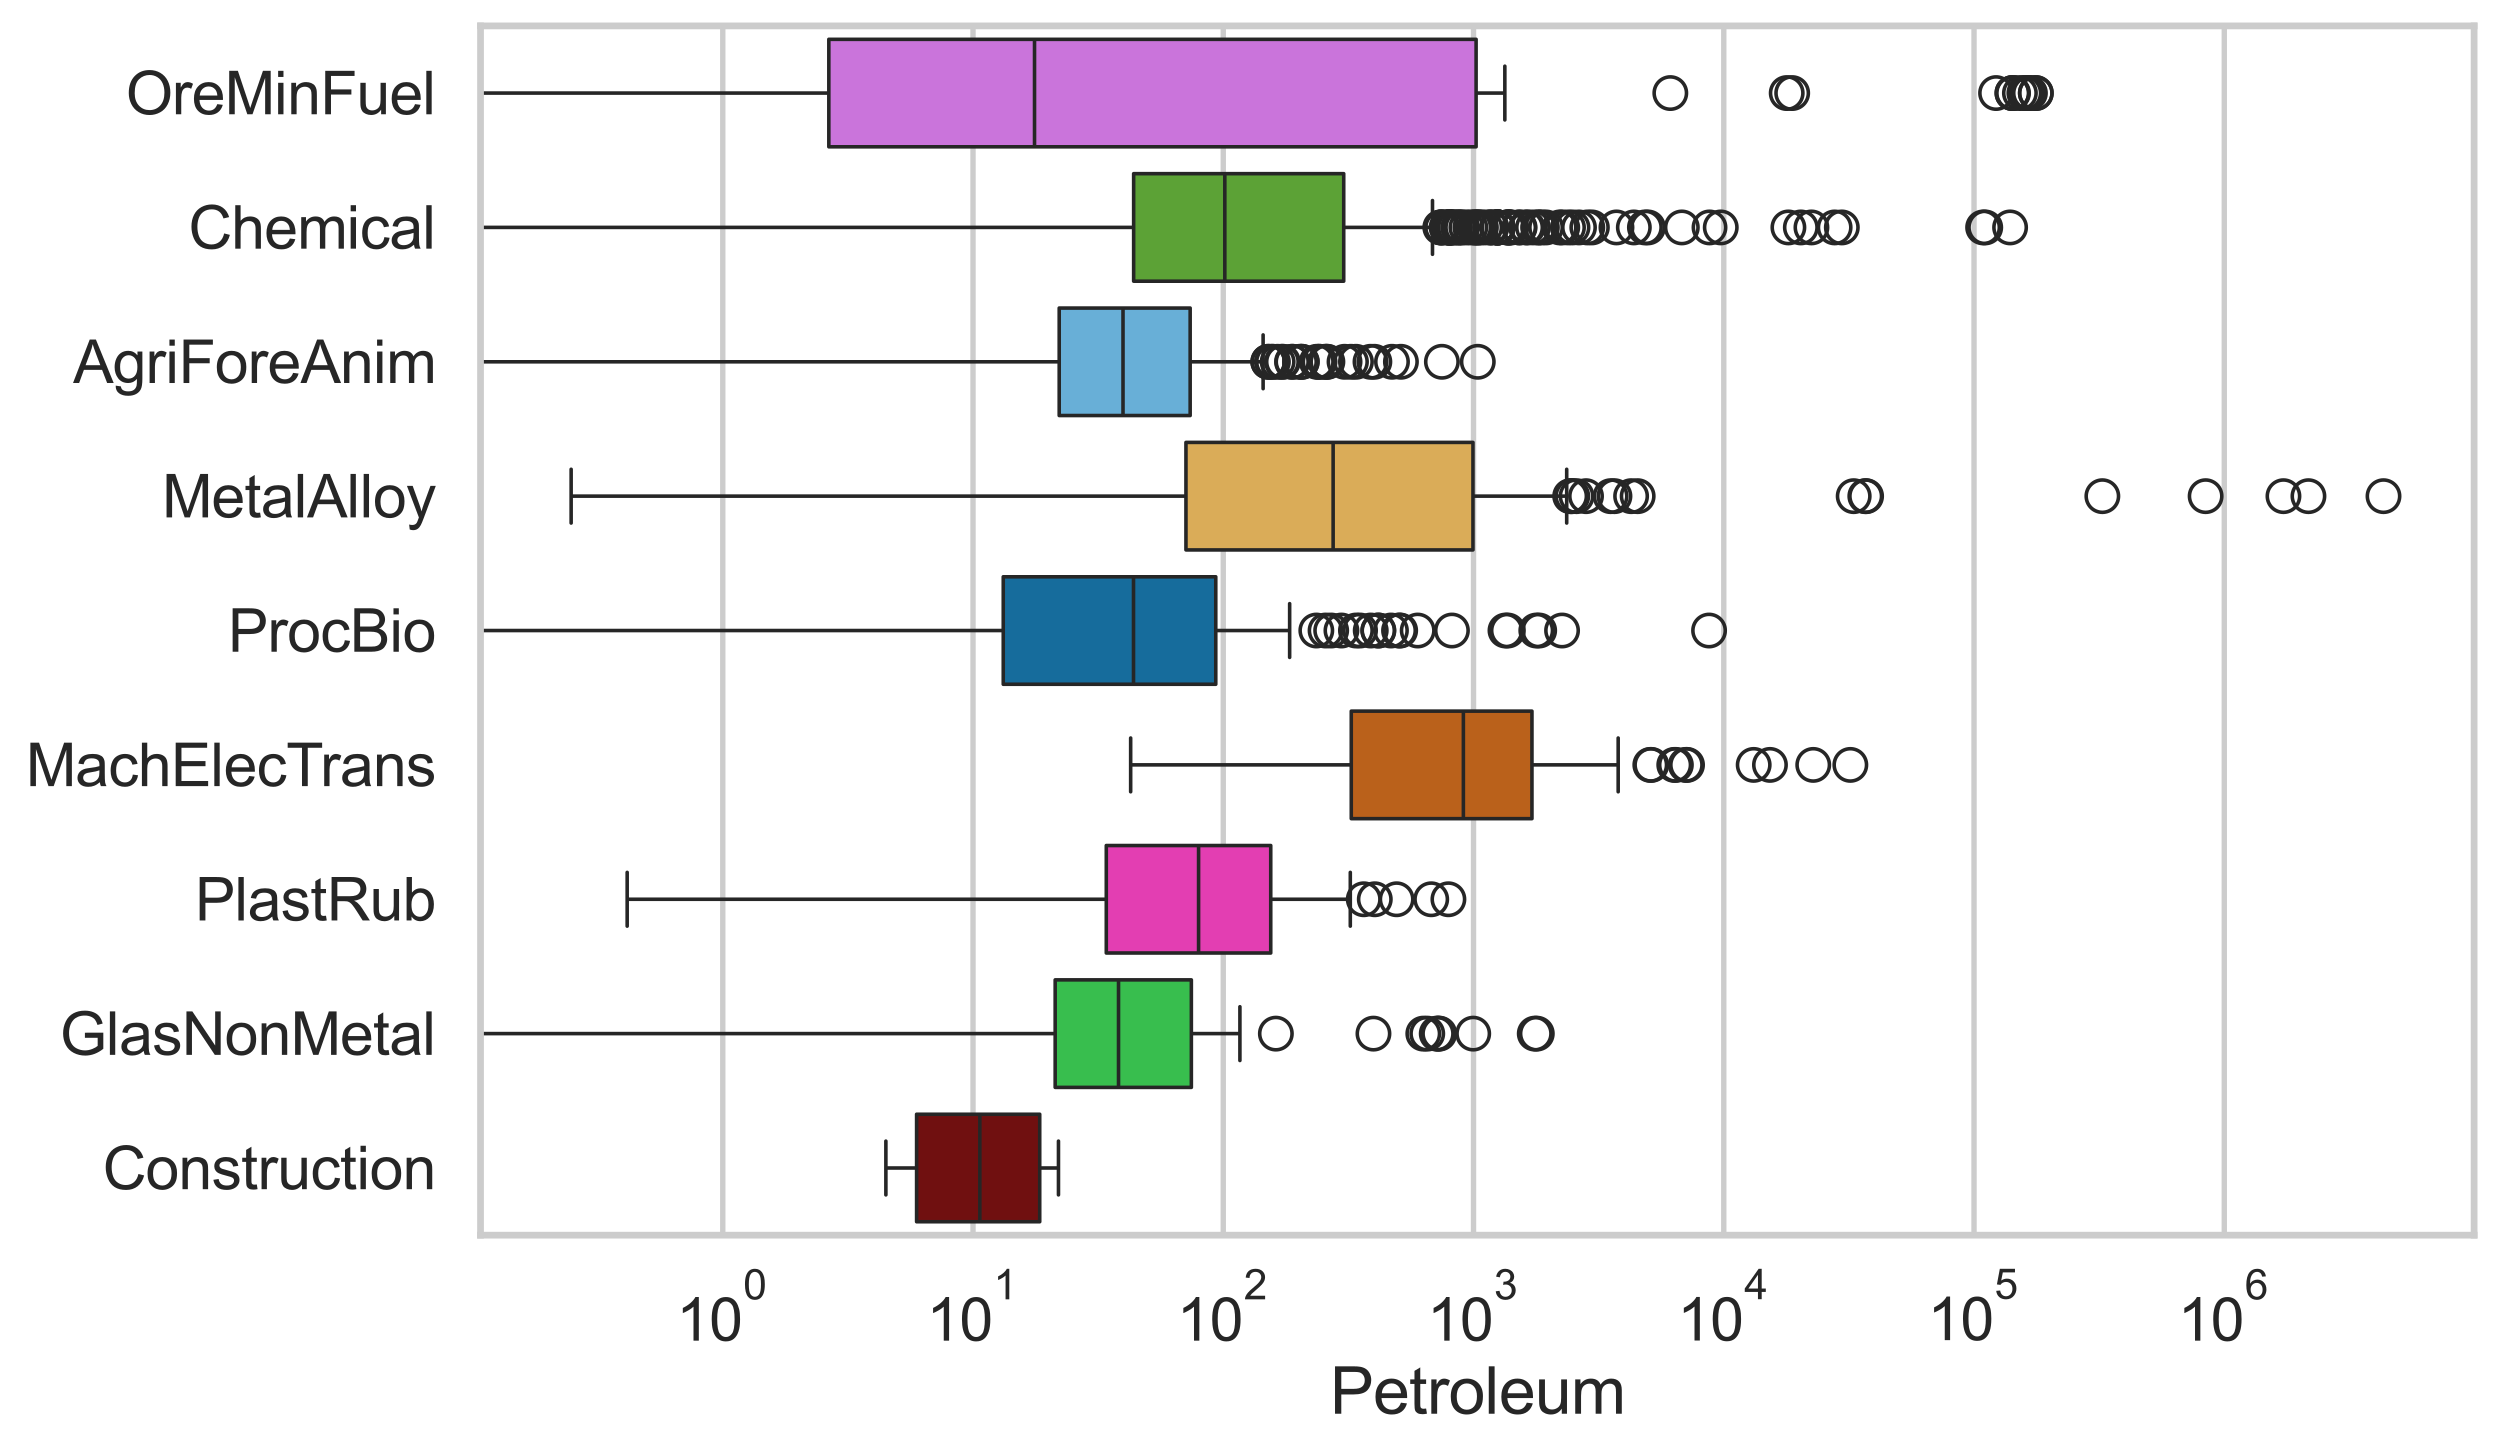 <?xml version="1.0" encoding="utf-8" standalone="no"?>
<!DOCTYPE svg PUBLIC "-//W3C//DTD SVG 1.1//EN"
  "http://www.w3.org/Graphics/SVG/1.1/DTD/svg11.dtd">
<svg xmlns:xlink="http://www.w3.org/1999/xlink" width="695.577pt" height="404.121pt" viewBox="0 0 695.577 404.121" xmlns="http://www.w3.org/2000/svg" version="1.1">
 <defs>
  <style type="text/css">*{stroke-linejoin: round; stroke-linecap: butt}</style>
 </defs>
 <g id="figure_1">
  <g id="patch_1">
   <path d="M 0 404.121 
L 695.577 404.121 
L 695.577 0 
L 0 0 
z
" style="fill: #ffffff"/>
  </g>
  <g id="axes_1">
   <g id="patch_2">
    <path d="M 133.697 343.665 
L 688.377 343.665 
L 688.377 7.2 
L 133.697 7.2 
z
" style="fill: #ffffff"/>
   </g>
   <g id="matplotlib.axis_1">
    <g id="xtick_1">
     <g id="line2d_1">
      <path d="M 201.096 343.665 
L 201.096 7.2 
" clip-path="url(#pad72610052)" style="fill: none; stroke: #cccccc; stroke-width: 1.5; stroke-linecap: round"/>
     </g>
     <g id="text_1">
      <!-- $\mathdefault{10^{0}}$ -->
      <g style="fill: #262626" transform="translate(188.143 373.18) scale(0.165 -0.165)">
       <defs>
        <path id="ArialMT-31" d="M 2384 0 
L 1822 0 
L 1822 3584 
Q 1619 3391 1289 3197 
Q 959 3003 697 2906 
L 697 3450 
Q 1169 3672 1522 3987 
Q 1875 4303 2022 4600 
L 2384 4600 
L 2384 0 
z
" transform="scale(0.016)"/>
        <path id="ArialMT-30" d="M 266 2259 
Q 266 3072 433 3567 
Q 600 4063 929 4331 
Q 1259 4600 1759 4600 
Q 2128 4600 2406 4451 
Q 2684 4303 2865 4023 
Q 3047 3744 3150 3342 
Q 3253 2941 3253 2259 
Q 3253 1453 3087 958 
Q 2922 463 2592 192 
Q 2263 -78 1759 -78 
Q 1097 -78 719 397 
Q 266 969 266 2259 
z
M 844 2259 
Q 844 1131 1108 757 
Q 1372 384 1759 384 
Q 2147 384 2411 759 
Q 2675 1134 2675 2259 
Q 2675 3391 2411 3762 
Q 2147 4134 1753 4134 
Q 1366 4134 1134 3806 
Q 844 3388 844 2259 
z
" transform="scale(0.016)"/>
       </defs>
       <use xlink:href="#ArialMT-31" transform="translate(0 0.994)"/>
       <use xlink:href="#ArialMT-30" transform="translate(55.615 0.994)"/>
       <use xlink:href="#ArialMT-30" transform="translate(112.973 70.688) scale(0.7)"/>
      </g>
     </g>
    </g>
    <g id="xtick_2">
     <g id="line2d_2">
      <path d="M 270.724 343.665 
L 270.724 7.2 
" clip-path="url(#pad72610052)" style="fill: none; stroke: #cccccc; stroke-width: 1.5; stroke-linecap: round"/>
     </g>
     <g id="text_2">
      <!-- $\mathdefault{10^{1}}$ -->
      <g style="fill: #262626" transform="translate(257.771 373.18) scale(0.165 -0.165)">
       <use xlink:href="#ArialMT-31" transform="translate(0 0.994)"/>
       <use xlink:href="#ArialMT-30" transform="translate(55.615 0.994)"/>
       <use xlink:href="#ArialMT-31" transform="translate(112.973 70.688) scale(0.7)"/>
      </g>
     </g>
    </g>
    <g id="xtick_3">
     <g id="line2d_3">
      <path d="M 340.352 343.665 
L 340.352 7.2 
" clip-path="url(#pad72610052)" style="fill: none; stroke: #cccccc; stroke-width: 1.5; stroke-linecap: round"/>
     </g>
     <g id="text_3">
      <!-- $\mathdefault{10^{2}}$ -->
      <g style="fill: #262626" transform="translate(327.399 373.18) scale(0.165 -0.165)">
       <defs>
        <path id="ArialMT-32" d="M 3222 541 
L 3222 0 
L 194 0 
Q 188 203 259 391 
Q 375 700 629 1000 
Q 884 1300 1366 1694 
Q 2113 2306 2375 2664 
Q 2638 3022 2638 3341 
Q 2638 3675 2398 3904 
Q 2159 4134 1775 4134 
Q 1369 4134 1125 3890 
Q 881 3647 878 3216 
L 300 3275 
Q 359 3922 746 4261 
Q 1134 4600 1788 4600 
Q 2447 4600 2831 4234 
Q 3216 3869 3216 3328 
Q 3216 3053 3103 2787 
Q 2991 2522 2730 2228 
Q 2469 1934 1863 1422 
Q 1356 997 1212 845 
Q 1069 694 975 541 
L 3222 541 
z
" transform="scale(0.016)"/>
       </defs>
       <use xlink:href="#ArialMT-31" transform="translate(0 0.994)"/>
       <use xlink:href="#ArialMT-30" transform="translate(55.615 0.994)"/>
       <use xlink:href="#ArialMT-32" transform="translate(112.973 70.688) scale(0.7)"/>
      </g>
     </g>
    </g>
    <g id="xtick_4">
     <g id="line2d_4">
      <path d="M 409.979 343.665 
L 409.979 7.2 
" clip-path="url(#pad72610052)" style="fill: none; stroke: #cccccc; stroke-width: 1.5; stroke-linecap: round"/>
     </g>
     <g id="text_4">
      <!-- $\mathdefault{10^{3}}$ -->
      <g style="fill: #262626" transform="translate(397.027 373.18) scale(0.165 -0.165)">
       <defs>
        <path id="ArialMT-33" d="M 269 1209 
L 831 1284 
Q 928 806 1161 595 
Q 1394 384 1728 384 
Q 2125 384 2398 659 
Q 2672 934 2672 1341 
Q 2672 1728 2419 1979 
Q 2166 2231 1775 2231 
Q 1616 2231 1378 2169 
L 1441 2663 
Q 1497 2656 1531 2656 
Q 1891 2656 2178 2843 
Q 2466 3031 2466 3422 
Q 2466 3731 2256 3934 
Q 2047 4138 1716 4138 
Q 1388 4138 1169 3931 
Q 950 3725 888 3313 
L 325 3413 
Q 428 3978 793 4289 
Q 1159 4600 1703 4600 
Q 2078 4600 2393 4439 
Q 2709 4278 2876 4000 
Q 3044 3722 3044 3409 
Q 3044 3113 2884 2869 
Q 2725 2625 2413 2481 
Q 2819 2388 3044 2092 
Q 3269 1797 3269 1353 
Q 3269 753 2831 336 
Q 2394 -81 1725 -81 
Q 1122 -81 723 278 
Q 325 638 269 1209 
z
" transform="scale(0.016)"/>
       </defs>
       <use xlink:href="#ArialMT-31" transform="translate(0 0.994)"/>
       <use xlink:href="#ArialMT-30" transform="translate(55.615 0.994)"/>
       <use xlink:href="#ArialMT-33" transform="translate(112.973 70.688) scale(0.7)"/>
      </g>
     </g>
    </g>
    <g id="xtick_5">
     <g id="line2d_5">
      <path d="M 479.607 343.665 
L 479.607 7.2 
" clip-path="url(#pad72610052)" style="fill: none; stroke: #cccccc; stroke-width: 1.5; stroke-linecap: round"/>
     </g>
     <g id="text_5">
      <!-- $\mathdefault{10^{4}}$ -->
      <g style="fill: #262626" transform="translate(466.655 373.015) scale(0.165 -0.165)">
       <defs>
        <path id="ArialMT-34" d="M 2069 0 
L 2069 1097 
L 81 1097 
L 81 1613 
L 2172 4581 
L 2631 4581 
L 2631 1613 
L 3250 1613 
L 3250 1097 
L 2631 1097 
L 2631 0 
L 2069 0 
z
M 2069 1613 
L 2069 3678 
L 634 1613 
L 2069 1613 
z
" transform="scale(0.016)"/>
       </defs>
       <use xlink:href="#ArialMT-31" transform="translate(0 0.202)"/>
       <use xlink:href="#ArialMT-30" transform="translate(55.615 0.202)"/>
       <use xlink:href="#ArialMT-34" transform="translate(112.973 69.895) scale(0.7)"/>
      </g>
     </g>
    </g>
    <g id="xtick_6">
     <g id="line2d_6">
      <path d="M 549.235 343.665 
L 549.235 7.2 
" clip-path="url(#pad72610052)" style="fill: none; stroke: #cccccc; stroke-width: 1.5; stroke-linecap: round"/>
     </g>
     <g id="text_6">
      <!-- $\mathdefault{10^{5}}$ -->
      <g style="fill: #262626" transform="translate(536.282 373.015) scale(0.165 -0.165)">
       <defs>
        <path id="ArialMT-35" d="M 266 1200 
L 856 1250 
Q 922 819 1161 601 
Q 1400 384 1738 384 
Q 2144 384 2425 690 
Q 2706 997 2706 1503 
Q 2706 1984 2436 2262 
Q 2166 2541 1728 2541 
Q 1456 2541 1237 2417 
Q 1019 2294 894 2097 
L 366 2166 
L 809 4519 
L 3088 4519 
L 3088 3981 
L 1259 3981 
L 1013 2750 
Q 1425 3038 1878 3038 
Q 2478 3038 2890 2622 
Q 3303 2206 3303 1553 
Q 3303 931 2941 478 
Q 2500 -78 1738 -78 
Q 1113 -78 717 272 
Q 322 622 266 1200 
z
" transform="scale(0.016)"/>
       </defs>
       <use xlink:href="#ArialMT-31" transform="translate(0 0.88)"/>
       <use xlink:href="#ArialMT-30" transform="translate(55.615 0.88)"/>
       <use xlink:href="#ArialMT-35" transform="translate(112.973 70.573) scale(0.7)"/>
      </g>
     </g>
    </g>
    <g id="xtick_7">
     <g id="line2d_7">
      <path d="M 618.863 343.665 
L 618.863 7.2 
" clip-path="url(#pad72610052)" style="fill: none; stroke: #cccccc; stroke-width: 1.5; stroke-linecap: round"/>
     </g>
     <g id="text_7">
      <!-- $\mathdefault{10^{6}}$ -->
      <g style="fill: #262626" transform="translate(605.91 373.18) scale(0.165 -0.165)">
       <defs>
        <path id="ArialMT-36" d="M 3184 3459 
L 2625 3416 
Q 2550 3747 2413 3897 
Q 2184 4138 1850 4138 
Q 1581 4138 1378 3988 
Q 1113 3794 959 3422 
Q 806 3050 800 2363 
Q 1003 2672 1297 2822 
Q 1591 2972 1913 2972 
Q 2475 2972 2870 2558 
Q 3266 2144 3266 1488 
Q 3266 1056 3080 686 
Q 2894 316 2569 119 
Q 2244 -78 1831 -78 
Q 1128 -78 684 439 
Q 241 956 241 2144 
Q 241 3472 731 4075 
Q 1159 4600 1884 4600 
Q 2425 4600 2770 4297 
Q 3116 3994 3184 3459 
z
M 888 1484 
Q 888 1194 1011 928 
Q 1134 663 1356 523 
Q 1578 384 1822 384 
Q 2178 384 2434 671 
Q 2691 959 2691 1453 
Q 2691 1928 2437 2201 
Q 2184 2475 1800 2475 
Q 1419 2475 1153 2201 
Q 888 1928 888 1484 
z
" transform="scale(0.016)"/>
       </defs>
       <use xlink:href="#ArialMT-31" transform="translate(0 0.994)"/>
       <use xlink:href="#ArialMT-30" transform="translate(55.615 0.994)"/>
       <use xlink:href="#ArialMT-36" transform="translate(112.973 70.688) scale(0.7)"/>
      </g>
     </g>
    </g>
    <g id="xtick_8"/>
    <g id="xtick_9"/>
    <g id="xtick_10"/>
    <g id="xtick_11"/>
    <g id="xtick_12"/>
    <g id="xtick_13"/>
    <g id="xtick_14"/>
    <g id="xtick_15"/>
    <g id="xtick_16"/>
    <g id="xtick_17"/>
    <g id="xtick_18"/>
    <g id="xtick_19"/>
    <g id="xtick_20"/>
    <g id="xtick_21"/>
    <g id="xtick_22"/>
    <g id="xtick_23"/>
    <g id="xtick_24"/>
    <g id="xtick_25"/>
    <g id="xtick_26"/>
    <g id="xtick_27"/>
    <g id="xtick_28"/>
    <g id="xtick_29"/>
    <g id="xtick_30"/>
    <g id="xtick_31"/>
    <g id="xtick_32"/>
    <g id="xtick_33"/>
    <g id="xtick_34"/>
    <g id="xtick_35"/>
    <g id="xtick_36"/>
    <g id="xtick_37"/>
    <g id="xtick_38"/>
    <g id="xtick_39"/>
    <g id="xtick_40"/>
    <g id="xtick_41"/>
    <g id="xtick_42"/>
    <g id="xtick_43"/>
    <g id="xtick_44"/>
    <g id="xtick_45"/>
    <g id="xtick_46"/>
    <g id="xtick_47"/>
    <g id="xtick_48"/>
    <g id="xtick_49"/>
    <g id="xtick_50"/>
    <g id="xtick_51"/>
    <g id="xtick_52"/>
    <g id="xtick_53"/>
    <g id="xtick_54"/>
    <g id="xtick_55"/>
    <g id="xtick_56"/>
    <g id="xtick_57"/>
    <g id="xtick_58"/>
    <g id="xtick_59"/>
    <g id="xtick_60"/>
    <g id="xtick_61"/>
    <g id="xtick_62"/>
    <g id="xtick_63"/>
    <g id="xtick_64"/>
    <g id="xtick_65"/>
    <g id="xtick_66"/>
    <g id="xtick_67"/>
    <g id="xtick_68"/>
    <g id="xtick_69"/>
    <g id="xtick_70"/>
    <g id="xtick_71"/>
    <g id="text_8">
     <!-- Petroleum -->
     <g style="fill: #262626" transform="translate(370.021 393.344) scale(0.18 -0.18)">
      <defs>
       <path id="ArialMT-50" d="M 494 0 
L 494 4581 
L 2222 4581 
Q 2678 4581 2919 4538 
Q 3256 4481 3484 4323 
Q 3713 4166 3852 3881 
Q 3991 3597 3991 3256 
Q 3991 2672 3619 2267 
Q 3247 1863 2275 1863 
L 1100 1863 
L 1100 0 
L 494 0 
z
M 1100 2403 
L 2284 2403 
Q 2872 2403 3119 2622 
Q 3366 2841 3366 3238 
Q 3366 3525 3220 3729 
Q 3075 3934 2838 4000 
Q 2684 4041 2272 4041 
L 1100 4041 
L 1100 2403 
z
" transform="scale(0.016)"/>
       <path id="ArialMT-65" d="M 2694 1069 
L 3275 997 
Q 3138 488 2766 206 
Q 2394 -75 1816 -75 
Q 1088 -75 661 373 
Q 234 822 234 1631 
Q 234 2469 665 2931 
Q 1097 3394 1784 3394 
Q 2450 3394 2872 2941 
Q 3294 2488 3294 1666 
Q 3294 1616 3291 1516 
L 816 1516 
Q 847 969 1125 678 
Q 1403 388 1819 388 
Q 2128 388 2347 550 
Q 2566 713 2694 1069 
z
M 847 1978 
L 2700 1978 
Q 2663 2397 2488 2606 
Q 2219 2931 1791 2931 
Q 1403 2931 1139 2672 
Q 875 2413 847 1978 
z
" transform="scale(0.016)"/>
       <path id="ArialMT-74" d="M 1650 503 
L 1731 6 
Q 1494 -44 1306 -44 
Q 1000 -44 831 53 
Q 663 150 594 308 
Q 525 466 525 972 
L 525 2881 
L 113 2881 
L 113 3319 
L 525 3319 
L 525 4141 
L 1084 4478 
L 1084 3319 
L 1650 3319 
L 1650 2881 
L 1084 2881 
L 1084 941 
Q 1084 700 1114 631 
Q 1144 563 1211 522 
Q 1278 481 1403 481 
Q 1497 481 1650 503 
z
" transform="scale(0.016)"/>
       <path id="ArialMT-72" d="M 416 0 
L 416 3319 
L 922 3319 
L 922 2816 
Q 1116 3169 1280 3281 
Q 1444 3394 1641 3394 
Q 1925 3394 2219 3213 
L 2025 2691 
Q 1819 2813 1613 2813 
Q 1428 2813 1281 2702 
Q 1134 2591 1072 2394 
Q 978 2094 978 1738 
L 978 0 
L 416 0 
z
" transform="scale(0.016)"/>
       <path id="ArialMT-6f" d="M 213 1659 
Q 213 2581 725 3025 
Q 1153 3394 1769 3394 
Q 2453 3394 2887 2945 
Q 3322 2497 3322 1706 
Q 3322 1066 3130 698 
Q 2938 331 2570 128 
Q 2203 -75 1769 -75 
Q 1072 -75 642 372 
Q 213 819 213 1659 
z
M 791 1659 
Q 791 1022 1069 705 
Q 1347 388 1769 388 
Q 2188 388 2466 706 
Q 2744 1025 2744 1678 
Q 2744 2294 2464 2611 
Q 2184 2928 1769 2928 
Q 1347 2928 1069 2612 
Q 791 2297 791 1659 
z
" transform="scale(0.016)"/>
       <path id="ArialMT-6c" d="M 409 0 
L 409 4581 
L 972 4581 
L 972 0 
L 409 0 
z
" transform="scale(0.016)"/>
       <path id="ArialMT-75" d="M 2597 0 
L 2597 488 
Q 2209 -75 1544 -75 
Q 1250 -75 995 37 
Q 741 150 617 320 
Q 494 491 444 738 
Q 409 903 409 1263 
L 409 3319 
L 972 3319 
L 972 1478 
Q 972 1038 1006 884 
Q 1059 663 1231 536 
Q 1403 409 1656 409 
Q 1909 409 2131 539 
Q 2353 669 2445 892 
Q 2538 1116 2538 1541 
L 2538 3319 
L 3100 3319 
L 3100 0 
L 2597 0 
z
" transform="scale(0.016)"/>
       <path id="ArialMT-6d" d="M 422 0 
L 422 3319 
L 925 3319 
L 925 2853 
Q 1081 3097 1340 3245 
Q 1600 3394 1931 3394 
Q 2300 3394 2536 3241 
Q 2772 3088 2869 2813 
Q 3263 3394 3894 3394 
Q 4388 3394 4653 3120 
Q 4919 2847 4919 2278 
L 4919 0 
L 4359 0 
L 4359 2091 
Q 4359 2428 4304 2576 
Q 4250 2725 4106 2815 
Q 3963 2906 3769 2906 
Q 3419 2906 3187 2673 
Q 2956 2441 2956 1928 
L 2956 0 
L 2394 0 
L 2394 2156 
Q 2394 2531 2256 2718 
Q 2119 2906 1806 2906 
Q 1569 2906 1367 2781 
Q 1166 2656 1075 2415 
Q 984 2175 984 1722 
L 984 0 
L 422 0 
z
" transform="scale(0.016)"/>
      </defs>
      <use xlink:href="#ArialMT-50"/>
      <use xlink:href="#ArialMT-65" transform="translate(66.699 0)"/>
      <use xlink:href="#ArialMT-74" transform="translate(122.314 0)"/>
      <use xlink:href="#ArialMT-72" transform="translate(150.098 0)"/>
      <use xlink:href="#ArialMT-6f" transform="translate(183.398 0)"/>
      <use xlink:href="#ArialMT-6c" transform="translate(239.014 0)"/>
      <use xlink:href="#ArialMT-65" transform="translate(261.23 0)"/>
      <use xlink:href="#ArialMT-75" transform="translate(316.846 0)"/>
      <use xlink:href="#ArialMT-6d" transform="translate(372.461 0)"/>
     </g>
    </g>
   </g>
   <g id="matplotlib.axis_2">
    <g id="ytick_1">
     <g id="text_9">
      <!-- OreMinFuel -->
      <g style="fill: #262626" transform="translate(35.013 31.798) scale(0.165 -0.165)">
       <defs>
        <path id="ArialMT-4f" d="M 309 2231 
Q 309 3372 921 4017 
Q 1534 4663 2503 4663 
Q 3138 4663 3647 4359 
Q 4156 4056 4423 3514 
Q 4691 2972 4691 2284 
Q 4691 1588 4409 1038 
Q 4128 488 3612 205 
Q 3097 -78 2500 -78 
Q 1853 -78 1343 234 
Q 834 547 571 1087 
Q 309 1628 309 2231 
z
M 934 2222 
Q 934 1394 1379 917 
Q 1825 441 2497 441 
Q 3181 441 3623 922 
Q 4066 1403 4066 2288 
Q 4066 2847 3877 3264 
Q 3688 3681 3323 3911 
Q 2959 4141 2506 4141 
Q 1863 4141 1398 3698 
Q 934 3256 934 2222 
z
" transform="scale(0.016)"/>
        <path id="ArialMT-4d" d="M 475 0 
L 475 4581 
L 1388 4581 
L 2472 1338 
Q 2622 884 2691 659 
Q 2769 909 2934 1394 
L 4031 4581 
L 4847 4581 
L 4847 0 
L 4263 0 
L 4263 3834 
L 2931 0 
L 2384 0 
L 1059 3900 
L 1059 0 
L 475 0 
z
" transform="scale(0.016)"/>
        <path id="ArialMT-69" d="M 425 3934 
L 425 4581 
L 988 4581 
L 988 3934 
L 425 3934 
z
M 425 0 
L 425 3319 
L 988 3319 
L 988 0 
L 425 0 
z
" transform="scale(0.016)"/>
        <path id="ArialMT-6e" d="M 422 0 
L 422 3319 
L 928 3319 
L 928 2847 
Q 1294 3394 1984 3394 
Q 2284 3394 2536 3286 
Q 2788 3178 2913 3003 
Q 3038 2828 3088 2588 
Q 3119 2431 3119 2041 
L 3119 0 
L 2556 0 
L 2556 2019 
Q 2556 2363 2490 2533 
Q 2425 2703 2258 2804 
Q 2091 2906 1866 2906 
Q 1506 2906 1245 2678 
Q 984 2450 984 1813 
L 984 0 
L 422 0 
z
" transform="scale(0.016)"/>
        <path id="ArialMT-46" d="M 525 0 
L 525 4581 
L 3616 4581 
L 3616 4041 
L 1131 4041 
L 1131 2622 
L 3281 2622 
L 3281 2081 
L 1131 2081 
L 1131 0 
L 525 0 
z
" transform="scale(0.016)"/>
       </defs>
       <use xlink:href="#ArialMT-4f"/>
       <use xlink:href="#ArialMT-72" transform="translate(77.783 0)"/>
       <use xlink:href="#ArialMT-65" transform="translate(111.084 0)"/>
       <use xlink:href="#ArialMT-4d" transform="translate(166.699 0)"/>
       <use xlink:href="#ArialMT-69" transform="translate(250 0)"/>
       <use xlink:href="#ArialMT-6e" transform="translate(272.217 0)"/>
       <use xlink:href="#ArialMT-46" transform="translate(327.832 0)"/>
       <use xlink:href="#ArialMT-75" transform="translate(388.916 0)"/>
       <use xlink:href="#ArialMT-65" transform="translate(444.531 0)"/>
       <use xlink:href="#ArialMT-6c" transform="translate(500.146 0)"/>
      </g>
     </g>
    </g>
    <g id="ytick_2">
     <g id="text_10">
      <!-- Chemical -->
      <g style="fill: #262626" transform="translate(52.428 69.183) scale(0.165 -0.165)">
       <defs>
        <path id="ArialMT-43" d="M 3763 1606 
L 4369 1453 
Q 4178 706 3683 314 
Q 3188 -78 2472 -78 
Q 1731 -78 1267 223 
Q 803 525 561 1097 
Q 319 1669 319 2325 
Q 319 3041 592 3573 
Q 866 4106 1370 4382 
Q 1875 4659 2481 4659 
Q 3169 4659 3637 4309 
Q 4106 3959 4291 3325 
L 3694 3184 
Q 3534 3684 3231 3912 
Q 2928 4141 2469 4141 
Q 1941 4141 1586 3887 
Q 1231 3634 1087 3207 
Q 944 2781 944 2328 
Q 944 1744 1114 1308 
Q 1284 872 1643 656 
Q 2003 441 2422 441 
Q 2931 441 3284 734 
Q 3638 1028 3763 1606 
z
" transform="scale(0.016)"/>
        <path id="ArialMT-68" d="M 422 0 
L 422 4581 
L 984 4581 
L 984 2938 
Q 1378 3394 1978 3394 
Q 2347 3394 2619 3248 
Q 2891 3103 3008 2847 
Q 3125 2591 3125 2103 
L 3125 0 
L 2563 0 
L 2563 2103 
Q 2563 2525 2380 2717 
Q 2197 2909 1863 2909 
Q 1613 2909 1392 2779 
Q 1172 2650 1078 2428 
Q 984 2206 984 1816 
L 984 0 
L 422 0 
z
" transform="scale(0.016)"/>
        <path id="ArialMT-63" d="M 2588 1216 
L 3141 1144 
Q 3050 572 2676 248 
Q 2303 -75 1759 -75 
Q 1078 -75 664 370 
Q 250 816 250 1647 
Q 250 2184 428 2587 
Q 606 2991 970 3192 
Q 1334 3394 1763 3394 
Q 2303 3394 2647 3120 
Q 2991 2847 3088 2344 
L 2541 2259 
Q 2463 2594 2264 2762 
Q 2066 2931 1784 2931 
Q 1359 2931 1093 2626 
Q 828 2322 828 1663 
Q 828 994 1084 691 
Q 1341 388 1753 388 
Q 2084 388 2306 591 
Q 2528 794 2588 1216 
z
" transform="scale(0.016)"/>
        <path id="ArialMT-61" d="M 2588 409 
Q 2275 144 1986 34 
Q 1697 -75 1366 -75 
Q 819 -75 525 192 
Q 231 459 231 875 
Q 231 1119 342 1320 
Q 453 1522 633 1644 
Q 813 1766 1038 1828 
Q 1203 1872 1538 1913 
Q 2219 1994 2541 2106 
Q 2544 2222 2544 2253 
Q 2544 2597 2384 2738 
Q 2169 2928 1744 2928 
Q 1347 2928 1158 2789 
Q 969 2650 878 2297 
L 328 2372 
Q 403 2725 575 2942 
Q 747 3159 1072 3276 
Q 1397 3394 1825 3394 
Q 2250 3394 2515 3294 
Q 2781 3194 2906 3042 
Q 3031 2891 3081 2659 
Q 3109 2516 3109 2141 
L 3109 1391 
Q 3109 606 3145 398 
Q 3181 191 3288 0 
L 2700 0 
Q 2613 175 2588 409 
z
M 2541 1666 
Q 2234 1541 1622 1453 
Q 1275 1403 1131 1340 
Q 988 1278 909 1158 
Q 831 1038 831 891 
Q 831 666 1001 516 
Q 1172 366 1500 366 
Q 1825 366 2078 508 
Q 2331 650 2450 897 
Q 2541 1088 2541 1459 
L 2541 1666 
z
" transform="scale(0.016)"/>
       </defs>
       <use xlink:href="#ArialMT-43"/>
       <use xlink:href="#ArialMT-68" transform="translate(72.217 0)"/>
       <use xlink:href="#ArialMT-65" transform="translate(127.832 0)"/>
       <use xlink:href="#ArialMT-6d" transform="translate(183.447 0)"/>
       <use xlink:href="#ArialMT-69" transform="translate(266.748 0)"/>
       <use xlink:href="#ArialMT-63" transform="translate(288.965 0)"/>
       <use xlink:href="#ArialMT-61" transform="translate(338.965 0)"/>
       <use xlink:href="#ArialMT-6c" transform="translate(394.58 0)"/>
      </g>
     </g>
    </g>
    <g id="ytick_3">
     <g id="text_11">
      <!-- AgriForeAnim -->
      <g style="fill: #262626" transform="translate(20.341 106.568) scale(0.165 -0.165)">
       <defs>
        <path id="ArialMT-41" d="M -9 0 
L 1750 4581 
L 2403 4581 
L 4278 0 
L 3588 0 
L 3053 1388 
L 1138 1388 
L 634 0 
L -9 0 
z
M 1313 1881 
L 2866 1881 
L 2388 3150 
Q 2169 3728 2063 4100 
Q 1975 3659 1816 3225 
L 1313 1881 
z
" transform="scale(0.016)"/>
        <path id="ArialMT-67" d="M 319 -275 
L 866 -356 
Q 900 -609 1056 -725 
Q 1266 -881 1628 -881 
Q 2019 -881 2231 -725 
Q 2444 -569 2519 -288 
Q 2563 -116 2559 434 
Q 2191 0 1641 0 
Q 956 0 581 494 
Q 206 988 206 1678 
Q 206 2153 378 2554 
Q 550 2956 876 3175 
Q 1203 3394 1644 3394 
Q 2231 3394 2613 2919 
L 2613 3319 
L 3131 3319 
L 3131 450 
Q 3131 -325 2973 -648 
Q 2816 -972 2473 -1159 
Q 2131 -1347 1631 -1347 
Q 1038 -1347 672 -1080 
Q 306 -813 319 -275 
z
M 784 1719 
Q 784 1066 1043 766 
Q 1303 466 1694 466 
Q 2081 466 2343 764 
Q 2606 1063 2606 1700 
Q 2606 2309 2336 2618 
Q 2066 2928 1684 2928 
Q 1309 2928 1046 2623 
Q 784 2319 784 1719 
z
" transform="scale(0.016)"/>
       </defs>
       <use xlink:href="#ArialMT-41"/>
       <use xlink:href="#ArialMT-67" transform="translate(66.699 0)"/>
       <use xlink:href="#ArialMT-72" transform="translate(122.314 0)"/>
       <use xlink:href="#ArialMT-69" transform="translate(155.615 0)"/>
       <use xlink:href="#ArialMT-46" transform="translate(177.832 0)"/>
       <use xlink:href="#ArialMT-6f" transform="translate(238.916 0)"/>
       <use xlink:href="#ArialMT-72" transform="translate(294.531 0)"/>
       <use xlink:href="#ArialMT-65" transform="translate(327.832 0)"/>
       <use xlink:href="#ArialMT-41" transform="translate(383.447 0)"/>
       <use xlink:href="#ArialMT-6e" transform="translate(450.146 0)"/>
       <use xlink:href="#ArialMT-69" transform="translate(505.762 0)"/>
       <use xlink:href="#ArialMT-6d" transform="translate(527.979 0)"/>
      </g>
     </g>
    </g>
    <g id="ytick_4">
     <g id="text_12">
      <!-- MetalAlloy -->
      <g style="fill: #262626" transform="translate(45.088 143.953) scale(0.165 -0.165)">
       <defs>
        <path id="ArialMT-79" d="M 397 -1278 
L 334 -750 
Q 519 -800 656 -800 
Q 844 -800 956 -737 
Q 1069 -675 1141 -563 
Q 1194 -478 1313 -144 
Q 1328 -97 1363 -6 
L 103 3319 
L 709 3319 
L 1400 1397 
Q 1534 1031 1641 628 
Q 1738 1016 1872 1384 
L 2581 3319 
L 3144 3319 
L 1881 -56 
Q 1678 -603 1566 -809 
Q 1416 -1088 1222 -1217 
Q 1028 -1347 759 -1347 
Q 597 -1347 397 -1278 
z
" transform="scale(0.016)"/>
       </defs>
       <use xlink:href="#ArialMT-4d"/>
       <use xlink:href="#ArialMT-65" transform="translate(83.301 0)"/>
       <use xlink:href="#ArialMT-74" transform="translate(138.916 0)"/>
       <use xlink:href="#ArialMT-61" transform="translate(166.699 0)"/>
       <use xlink:href="#ArialMT-6c" transform="translate(222.314 0)"/>
       <use xlink:href="#ArialMT-41" transform="translate(244.531 0)"/>
       <use xlink:href="#ArialMT-6c" transform="translate(311.23 0)"/>
       <use xlink:href="#ArialMT-6c" transform="translate(333.447 0)"/>
       <use xlink:href="#ArialMT-6f" transform="translate(355.664 0)"/>
       <use xlink:href="#ArialMT-79" transform="translate(411.279 0)"/>
      </g>
     </g>
    </g>
    <g id="ytick_5">
     <g id="text_13">
      <!-- ProcBio -->
      <g style="fill: #262626" transform="translate(63.424 181.337) scale(0.165 -0.165)">
       <defs>
        <path id="ArialMT-42" d="M 469 0 
L 469 4581 
L 2188 4581 
Q 2713 4581 3030 4442 
Q 3347 4303 3526 4014 
Q 3706 3725 3706 3409 
Q 3706 3116 3547 2856 
Q 3388 2597 3066 2438 
Q 3481 2316 3704 2022 
Q 3928 1728 3928 1328 
Q 3928 1006 3792 729 
Q 3656 453 3456 303 
Q 3256 153 2954 76 
Q 2653 0 2216 0 
L 469 0 
z
M 1075 2656 
L 2066 2656 
Q 2469 2656 2644 2709 
Q 2875 2778 2992 2937 
Q 3109 3097 3109 3338 
Q 3109 3566 3000 3739 
Q 2891 3913 2687 3977 
Q 2484 4041 1991 4041 
L 1075 4041 
L 1075 2656 
z
M 1075 541 
L 2216 541 
Q 2509 541 2628 563 
Q 2838 600 2978 687 
Q 3119 775 3209 942 
Q 3300 1109 3300 1328 
Q 3300 1584 3169 1773 
Q 3038 1963 2805 2039 
Q 2572 2116 2134 2116 
L 1075 2116 
L 1075 541 
z
" transform="scale(0.016)"/>
       </defs>
       <use xlink:href="#ArialMT-50"/>
       <use xlink:href="#ArialMT-72" transform="translate(66.699 0)"/>
       <use xlink:href="#ArialMT-6f" transform="translate(100 0)"/>
       <use xlink:href="#ArialMT-63" transform="translate(155.615 0)"/>
       <use xlink:href="#ArialMT-42" transform="translate(205.615 0)"/>
       <use xlink:href="#ArialMT-69" transform="translate(272.314 0)"/>
       <use xlink:href="#ArialMT-6f" transform="translate(294.531 0)"/>
      </g>
     </g>
    </g>
    <g id="ytick_6">
     <g id="text_14">
      <!-- MachElecTrans -->
      <g style="fill: #262626" transform="translate(7.2 218.722) scale(0.165 -0.165)">
       <defs>
        <path id="ArialMT-45" d="M 506 0 
L 506 4581 
L 3819 4581 
L 3819 4041 
L 1113 4041 
L 1113 2638 
L 3647 2638 
L 3647 2100 
L 1113 2100 
L 1113 541 
L 3925 541 
L 3925 0 
L 506 0 
z
" transform="scale(0.016)"/>
        <path id="ArialMT-54" d="M 1659 0 
L 1659 4041 
L 150 4041 
L 150 4581 
L 3781 4581 
L 3781 4041 
L 2266 4041 
L 2266 0 
L 1659 0 
z
" transform="scale(0.016)"/>
        <path id="ArialMT-73" d="M 197 991 
L 753 1078 
Q 800 744 1014 566 
Q 1228 388 1613 388 
Q 2000 388 2187 545 
Q 2375 703 2375 916 
Q 2375 1106 2209 1216 
Q 2094 1291 1634 1406 
Q 1016 1563 777 1677 
Q 538 1791 414 1992 
Q 291 2194 291 2438 
Q 291 2659 392 2848 
Q 494 3038 669 3163 
Q 800 3259 1026 3326 
Q 1253 3394 1513 3394 
Q 1903 3394 2198 3281 
Q 2494 3169 2634 2976 
Q 2775 2784 2828 2463 
L 2278 2388 
Q 2241 2644 2061 2787 
Q 1881 2931 1553 2931 
Q 1166 2931 1000 2803 
Q 834 2675 834 2503 
Q 834 2394 903 2306 
Q 972 2216 1119 2156 
Q 1203 2125 1616 2013 
Q 2213 1853 2448 1751 
Q 2684 1650 2818 1456 
Q 2953 1263 2953 975 
Q 2953 694 2789 445 
Q 2625 197 2315 61 
Q 2006 -75 1616 -75 
Q 969 -75 630 194 
Q 291 463 197 991 
z
" transform="scale(0.016)"/>
       </defs>
       <use xlink:href="#ArialMT-4d"/>
       <use xlink:href="#ArialMT-61" transform="translate(83.301 0)"/>
       <use xlink:href="#ArialMT-63" transform="translate(138.916 0)"/>
       <use xlink:href="#ArialMT-68" transform="translate(188.916 0)"/>
       <use xlink:href="#ArialMT-45" transform="translate(244.531 0)"/>
       <use xlink:href="#ArialMT-6c" transform="translate(311.23 0)"/>
       <use xlink:href="#ArialMT-65" transform="translate(333.447 0)"/>
       <use xlink:href="#ArialMT-63" transform="translate(389.062 0)"/>
       <use xlink:href="#ArialMT-54" transform="translate(439.062 0)"/>
       <use xlink:href="#ArialMT-72" transform="translate(496.396 0)"/>
       <use xlink:href="#ArialMT-61" transform="translate(529.697 0)"/>
       <use xlink:href="#ArialMT-6e" transform="translate(585.312 0)"/>
       <use xlink:href="#ArialMT-73" transform="translate(640.928 0)"/>
      </g>
     </g>
    </g>
    <g id="ytick_7">
     <g id="text_15">
      <!-- PlastRub -->
      <g style="fill: #262626" transform="translate(54.248 256.107) scale(0.165 -0.165)">
       <defs>
        <path id="ArialMT-52" d="M 503 0 
L 503 4581 
L 2534 4581 
Q 3147 4581 3465 4457 
Q 3784 4334 3975 4021 
Q 4166 3709 4166 3331 
Q 4166 2844 3850 2509 
Q 3534 2175 2875 2084 
Q 3116 1969 3241 1856 
Q 3506 1613 3744 1247 
L 4541 0 
L 3778 0 
L 3172 953 
Q 2906 1366 2734 1584 
Q 2563 1803 2427 1890 
Q 2291 1978 2150 2013 
Q 2047 2034 1813 2034 
L 1109 2034 
L 1109 0 
L 503 0 
z
M 1109 2559 
L 2413 2559 
Q 2828 2559 3062 2645 
Q 3297 2731 3419 2920 
Q 3541 3109 3541 3331 
Q 3541 3656 3305 3865 
Q 3069 4075 2559 4075 
L 1109 4075 
L 1109 2559 
z
" transform="scale(0.016)"/>
        <path id="ArialMT-62" d="M 941 0 
L 419 0 
L 419 4581 
L 981 4581 
L 981 2947 
Q 1338 3394 1891 3394 
Q 2197 3394 2470 3270 
Q 2744 3147 2920 2923 
Q 3097 2700 3197 2384 
Q 3297 2069 3297 1709 
Q 3297 856 2875 390 
Q 2453 -75 1863 -75 
Q 1275 -75 941 416 
L 941 0 
z
M 934 1684 
Q 934 1088 1097 822 
Q 1363 388 1816 388 
Q 2184 388 2453 708 
Q 2722 1028 2722 1663 
Q 2722 2313 2464 2622 
Q 2206 2931 1841 2931 
Q 1472 2931 1203 2611 
Q 934 2291 934 1684 
z
" transform="scale(0.016)"/>
       </defs>
       <use xlink:href="#ArialMT-50"/>
       <use xlink:href="#ArialMT-6c" transform="translate(66.699 0)"/>
       <use xlink:href="#ArialMT-61" transform="translate(88.916 0)"/>
       <use xlink:href="#ArialMT-73" transform="translate(144.531 0)"/>
       <use xlink:href="#ArialMT-74" transform="translate(194.531 0)"/>
       <use xlink:href="#ArialMT-52" transform="translate(222.314 0)"/>
       <use xlink:href="#ArialMT-75" transform="translate(294.531 0)"/>
       <use xlink:href="#ArialMT-62" transform="translate(350.146 0)"/>
      </g>
     </g>
    </g>
    <g id="ytick_8">
     <g id="text_16">
      <!-- GlasNonMetal -->
      <g style="fill: #262626" transform="translate(16.659 293.492) scale(0.165 -0.165)">
       <defs>
        <path id="ArialMT-47" d="M 2638 1797 
L 2638 2334 
L 4578 2338 
L 4578 638 
Q 4131 281 3656 101 
Q 3181 -78 2681 -78 
Q 2006 -78 1454 211 
Q 903 500 622 1047 
Q 341 1594 341 2269 
Q 341 2938 620 3517 
Q 900 4097 1425 4378 
Q 1950 4659 2634 4659 
Q 3131 4659 3532 4498 
Q 3934 4338 4162 4050 
Q 4391 3763 4509 3300 
L 3963 3150 
Q 3859 3500 3706 3700 
Q 3553 3900 3268 4020 
Q 2984 4141 2638 4141 
Q 2222 4141 1919 4014 
Q 1616 3888 1430 3681 
Q 1244 3475 1141 3228 
Q 966 2803 966 2306 
Q 966 1694 1177 1281 
Q 1388 869 1791 669 
Q 2194 469 2647 469 
Q 3041 469 3416 620 
Q 3791 772 3984 944 
L 3984 1797 
L 2638 1797 
z
" transform="scale(0.016)"/>
        <path id="ArialMT-4e" d="M 488 0 
L 488 4581 
L 1109 4581 
L 3516 984 
L 3516 4581 
L 4097 4581 
L 4097 0 
L 3475 0 
L 1069 3600 
L 1069 0 
L 488 0 
z
" transform="scale(0.016)"/>
       </defs>
       <use xlink:href="#ArialMT-47"/>
       <use xlink:href="#ArialMT-6c" transform="translate(77.783 0)"/>
       <use xlink:href="#ArialMT-61" transform="translate(100 0)"/>
       <use xlink:href="#ArialMT-73" transform="translate(155.615 0)"/>
       <use xlink:href="#ArialMT-4e" transform="translate(205.615 0)"/>
       <use xlink:href="#ArialMT-6f" transform="translate(277.832 0)"/>
       <use xlink:href="#ArialMT-6e" transform="translate(333.447 0)"/>
       <use xlink:href="#ArialMT-4d" transform="translate(389.062 0)"/>
       <use xlink:href="#ArialMT-65" transform="translate(472.363 0)"/>
       <use xlink:href="#ArialMT-74" transform="translate(527.979 0)"/>
       <use xlink:href="#ArialMT-61" transform="translate(555.762 0)"/>
       <use xlink:href="#ArialMT-6c" transform="translate(611.377 0)"/>
      </g>
     </g>
    </g>
    <g id="ytick_9">
     <g id="text_17">
      <!-- Construction -->
      <g style="fill: #262626" transform="translate(28.575 330.877) scale(0.165 -0.165)">
       <use xlink:href="#ArialMT-43"/>
       <use xlink:href="#ArialMT-6f" transform="translate(72.217 0)"/>
       <use xlink:href="#ArialMT-6e" transform="translate(127.832 0)"/>
       <use xlink:href="#ArialMT-73" transform="translate(183.447 0)"/>
       <use xlink:href="#ArialMT-74" transform="translate(233.447 0)"/>
       <use xlink:href="#ArialMT-72" transform="translate(261.23 0)"/>
       <use xlink:href="#ArialMT-75" transform="translate(294.531 0)"/>
       <use xlink:href="#ArialMT-63" transform="translate(350.146 0)"/>
       <use xlink:href="#ArialMT-74" transform="translate(400.146 0)"/>
       <use xlink:href="#ArialMT-69" transform="translate(427.93 0)"/>
       <use xlink:href="#ArialMT-6f" transform="translate(450.146 0)"/>
       <use xlink:href="#ArialMT-6e" transform="translate(505.762 0)"/>
      </g>
     </g>
    </g>
   </g>
   <g id="patch_3">
    <path d="M 230.606 10.938 
L 230.606 40.846 
L 410.696 40.846 
L 410.696 10.938 
L 230.606 10.938 
z
" clip-path="url(#pad72610052)" style="fill: #ca74db; stroke: #262626; stroke-linejoin: miter"/>
   </g>
   <g id="line2d_8">
    <path d="M 230.606 25.892 
L -1 25.892 
" clip-path="url(#pad72610052)" style="fill: none; stroke: #262626"/>
   </g>
   <g id="line2d_9">
    <path d="M 410.696 25.892 
L 418.692 25.892 
" clip-path="url(#pad72610052)" style="fill: none; stroke: #262626"/>
   </g>
   <g id="line2d_10">
    <path clip-path="url(#pad72610052)" style="fill: none; stroke: #262626; stroke-linecap: round"/>
   </g>
   <g id="line2d_11">
    <path d="M 418.692 18.415 
L 418.692 33.369 
" clip-path="url(#pad72610052)" style="fill: none; stroke: #262626; stroke-linecap: round"/>
   </g>
   <g id="line2d_12">
    <defs>
     <path id="m79d464da92" d="M 0 4.5 
C 1.193 4.5 2.338 4.026 3.182 3.182 
C 4.026 2.338 4.5 1.193 4.5 0 
C 4.5 -1.193 4.026 -2.338 3.182 -3.182 
C 2.338 -4.026 1.193 -4.5 0 -4.5 
C -1.193 -4.5 -2.338 -4.026 -3.182 -3.182 
C -4.026 -2.338 -4.5 -1.193 -4.5 0 
C -4.5 1.193 -4.026 2.338 -3.182 3.182 
C -2.338 4.026 -1.193 4.5 0 4.5 
z
" style="stroke: #262626"/>
    </defs>
    <g clip-path="url(#pad72610052)">
     <use xlink:href="#m79d464da92" x="559.916" y="25.892" style="fill-opacity: 0; stroke: #262626"/>
     <use xlink:href="#m79d464da92" x="562.003" y="25.892" style="fill-opacity: 0; stroke: #262626"/>
     <use xlink:href="#m79d464da92" x="563.926" y="25.892" style="fill-opacity: 0; stroke: #262626"/>
     <use xlink:href="#m79d464da92" x="555.368" y="25.892" style="fill-opacity: 0; stroke: #262626"/>
     <use xlink:href="#m79d464da92" x="563.925" y="25.892" style="fill-opacity: 0; stroke: #262626"/>
     <use xlink:href="#m79d464da92" x="563.243" y="25.892" style="fill-opacity: 0; stroke: #262626"/>
     <use xlink:href="#m79d464da92" x="566.425" y="25.892" style="fill-opacity: 0; stroke: #262626"/>
     <use xlink:href="#m79d464da92" x="566.425" y="25.892" style="fill-opacity: 0; stroke: #262626"/>
     <use xlink:href="#m79d464da92" x="564.103" y="25.892" style="fill-opacity: 0; stroke: #262626"/>
     <use xlink:href="#m79d464da92" x="464.735" y="25.892" style="fill-opacity: 0; stroke: #262626"/>
     <use xlink:href="#m79d464da92" x="498.641" y="25.892" style="fill-opacity: 0; stroke: #262626"/>
     <use xlink:href="#m79d464da92" x="560.087" y="25.892" style="fill-opacity: 0; stroke: #262626"/>
     <use xlink:href="#m79d464da92" x="497.117" y="25.892" style="fill-opacity: 0; stroke: #262626"/>
     <use xlink:href="#m79d464da92" x="564.785" y="25.892" style="fill-opacity: 0; stroke: #262626"/>
     <use xlink:href="#m79d464da92" x="559.931" y="25.892" style="fill-opacity: 0; stroke: #262626"/>
    </g>
   </g>
   <g id="patch_4">
    <path d="M 315.416 48.323 
L 315.416 78.231 
L 373.865 78.231 
L 373.865 48.323 
L 315.416 48.323 
z
" clip-path="url(#pad72610052)" style="fill: #5ca236; stroke: #262626; stroke-linejoin: miter"/>
   </g>
   <g id="line2d_13">
    <path d="M 315.416 63.277 
L -1 63.277 
" clip-path="url(#pad72610052)" style="fill: none; stroke: #262626"/>
   </g>
   <g id="line2d_14">
    <path d="M 373.865 63.277 
L 398.562 63.277 
" clip-path="url(#pad72610052)" style="fill: none; stroke: #262626"/>
   </g>
   <g id="line2d_15">
    <path clip-path="url(#pad72610052)" style="fill: none; stroke: #262626; stroke-linecap: round"/>
   </g>
   <g id="line2d_16">
    <path d="M 398.562 55.8 
L 398.562 70.754 
" clip-path="url(#pad72610052)" style="fill: none; stroke: #262626; stroke-linecap: round"/>
   </g>
   <g id="line2d_17">
    <g clip-path="url(#pad72610052)">
     <use xlink:href="#m79d464da92" x="512.45" y="63.277" style="fill-opacity: 0; stroke: #262626"/>
     <use xlink:href="#m79d464da92" x="413.227" y="63.277" style="fill-opacity: 0; stroke: #262626"/>
     <use xlink:href="#m79d464da92" x="416.656" y="63.277" style="fill-opacity: 0; stroke: #262626"/>
     <use xlink:href="#m79d464da92" x="457.668" y="63.277" style="fill-opacity: 0; stroke: #262626"/>
     <use xlink:href="#m79d464da92" x="422.8" y="63.277" style="fill-opacity: 0; stroke: #262626"/>
     <use xlink:href="#m79d464da92" x="404.458" y="63.277" style="fill-opacity: 0; stroke: #262626"/>
     <use xlink:href="#m79d464da92" x="403.855" y="63.277" style="fill-opacity: 0; stroke: #262626"/>
     <use xlink:href="#m79d464da92" x="416.656" y="63.277" style="fill-opacity: 0; stroke: #262626"/>
     <use xlink:href="#m79d464da92" x="401.091" y="63.277" style="fill-opacity: 0; stroke: #262626"/>
     <use xlink:href="#m79d464da92" x="416.656" y="63.277" style="fill-opacity: 0; stroke: #262626"/>
     <use xlink:href="#m79d464da92" x="467.933" y="63.277" style="fill-opacity: 0; stroke: #262626"/>
     <use xlink:href="#m79d464da92" x="402.874" y="63.277" style="fill-opacity: 0; stroke: #262626"/>
     <use xlink:href="#m79d464da92" x="411.263" y="63.277" style="fill-opacity: 0; stroke: #262626"/>
     <use xlink:href="#m79d464da92" x="403.153" y="63.277" style="fill-opacity: 0; stroke: #262626"/>
     <use xlink:href="#m79d464da92" x="405.754" y="63.277" style="fill-opacity: 0; stroke: #262626"/>
     <use xlink:href="#m79d464da92" x="407.991" y="63.277" style="fill-opacity: 0; stroke: #262626"/>
     <use xlink:href="#m79d464da92" x="416.656" y="63.277" style="fill-opacity: 0; stroke: #262626"/>
     <use xlink:href="#m79d464da92" x="401.014" y="63.277" style="fill-opacity: 0; stroke: #262626"/>
     <use xlink:href="#m79d464da92" x="410.187" y="63.277" style="fill-opacity: 0; stroke: #262626"/>
     <use xlink:href="#m79d464da92" x="416.656" y="63.277" style="fill-opacity: 0; stroke: #262626"/>
     <use xlink:href="#m79d464da92" x="422.687" y="63.277" style="fill-opacity: 0; stroke: #262626"/>
     <use xlink:href="#m79d464da92" x="478.766" y="63.277" style="fill-opacity: 0; stroke: #262626"/>
     <use xlink:href="#m79d464da92" x="404.802" y="63.277" style="fill-opacity: 0; stroke: #262626"/>
     <use xlink:href="#m79d464da92" x="501.048" y="63.277" style="fill-opacity: 0; stroke: #262626"/>
     <use xlink:href="#m79d464da92" x="401.215" y="63.277" style="fill-opacity: 0; stroke: #262626"/>
     <use xlink:href="#m79d464da92" x="402.485" y="63.277" style="fill-opacity: 0; stroke: #262626"/>
     <use xlink:href="#m79d464da92" x="403.437" y="63.277" style="fill-opacity: 0; stroke: #262626"/>
     <use xlink:href="#m79d464da92" x="424.611" y="63.277" style="fill-opacity: 0; stroke: #262626"/>
     <use xlink:href="#m79d464da92" x="411.393" y="63.277" style="fill-opacity: 0; stroke: #262626"/>
     <use xlink:href="#m79d464da92" x="497.588" y="63.277" style="fill-opacity: 0; stroke: #262626"/>
     <use xlink:href="#m79d464da92" x="420.499" y="63.277" style="fill-opacity: 0; stroke: #262626"/>
     <use xlink:href="#m79d464da92" x="419.325" y="63.277" style="fill-opacity: 0; stroke: #262626"/>
     <use xlink:href="#m79d464da92" x="406.376" y="63.277" style="fill-opacity: 0; stroke: #262626"/>
     <use xlink:href="#m79d464da92" x="403.757" y="63.277" style="fill-opacity: 0; stroke: #262626"/>
     <use xlink:href="#m79d464da92" x="552.352" y="63.277" style="fill-opacity: 0; stroke: #262626"/>
     <use xlink:href="#m79d464da92" x="403.356" y="63.277" style="fill-opacity: 0; stroke: #262626"/>
     <use xlink:href="#m79d464da92" x="454.583" y="63.277" style="fill-opacity: 0; stroke: #262626"/>
     <use xlink:href="#m79d464da92" x="434.667" y="63.277" style="fill-opacity: 0; stroke: #262626"/>
     <use xlink:href="#m79d464da92" x="428.997" y="63.277" style="fill-opacity: 0; stroke: #262626"/>
     <use xlink:href="#m79d464da92" x="441.64" y="63.277" style="fill-opacity: 0; stroke: #262626"/>
     <use xlink:href="#m79d464da92" x="419.413" y="63.277" style="fill-opacity: 0; stroke: #262626"/>
     <use xlink:href="#m79d464da92" x="419.806" y="63.277" style="fill-opacity: 0; stroke: #262626"/>
     <use xlink:href="#m79d464da92" x="437.515" y="63.277" style="fill-opacity: 0; stroke: #262626"/>
     <use xlink:href="#m79d464da92" x="410.348" y="63.277" style="fill-opacity: 0; stroke: #262626"/>
     <use xlink:href="#m79d464da92" x="428.044" y="63.277" style="fill-opacity: 0; stroke: #262626"/>
     <use xlink:href="#m79d464da92" x="403.146" y="63.277" style="fill-opacity: 0; stroke: #262626"/>
     <use xlink:href="#m79d464da92" x="449.753" y="63.277" style="fill-opacity: 0; stroke: #262626"/>
     <use xlink:href="#m79d464da92" x="426.523" y="63.277" style="fill-opacity: 0; stroke: #262626"/>
     <use xlink:href="#m79d464da92" x="551.767" y="63.277" style="fill-opacity: 0; stroke: #262626"/>
     <use xlink:href="#m79d464da92" x="414.711" y="63.277" style="fill-opacity: 0; stroke: #262626"/>
     <use xlink:href="#m79d464da92" x="419.715" y="63.277" style="fill-opacity: 0; stroke: #262626"/>
     <use xlink:href="#m79d464da92" x="412.028" y="63.277" style="fill-opacity: 0; stroke: #262626"/>
     <use xlink:href="#m79d464da92" x="414.968" y="63.277" style="fill-opacity: 0; stroke: #262626"/>
     <use xlink:href="#m79d464da92" x="414.722" y="63.277" style="fill-opacity: 0; stroke: #262626"/>
     <use xlink:href="#m79d464da92" x="403.343" y="63.277" style="fill-opacity: 0; stroke: #262626"/>
     <use xlink:href="#m79d464da92" x="458.515" y="63.277" style="fill-opacity: 0; stroke: #262626"/>
     <use xlink:href="#m79d464da92" x="436.268" y="63.277" style="fill-opacity: 0; stroke: #262626"/>
     <use xlink:href="#m79d464da92" x="559.271" y="63.277" style="fill-opacity: 0; stroke: #262626"/>
     <use xlink:href="#m79d464da92" x="475.637" y="63.277" style="fill-opacity: 0; stroke: #262626"/>
     <use xlink:href="#m79d464da92" x="409.105" y="63.277" style="fill-opacity: 0; stroke: #262626"/>
     <use xlink:href="#m79d464da92" x="400.738" y="63.277" style="fill-opacity: 0; stroke: #262626"/>
     <use xlink:href="#m79d464da92" x="416.656" y="63.277" style="fill-opacity: 0; stroke: #262626"/>
     <use xlink:href="#m79d464da92" x="406.83" y="63.277" style="fill-opacity: 0; stroke: #262626"/>
     <use xlink:href="#m79d464da92" x="503.997" y="63.277" style="fill-opacity: 0; stroke: #262626"/>
     <use xlink:href="#m79d464da92" x="420.052" y="63.277" style="fill-opacity: 0; stroke: #262626"/>
     <use xlink:href="#m79d464da92" x="403.317" y="63.277" style="fill-opacity: 0; stroke: #262626"/>
     <use xlink:href="#m79d464da92" x="510.451" y="63.277" style="fill-opacity: 0; stroke: #262626"/>
     <use xlink:href="#m79d464da92" x="425.002" y="63.277" style="fill-opacity: 0; stroke: #262626"/>
     <use xlink:href="#m79d464da92" x="428.004" y="63.277" style="fill-opacity: 0; stroke: #262626"/>
     <use xlink:href="#m79d464da92" x="416.656" y="63.277" style="fill-opacity: 0; stroke: #262626"/>
     <use xlink:href="#m79d464da92" x="439.323" y="63.277" style="fill-opacity: 0; stroke: #262626"/>
     <use xlink:href="#m79d464da92" x="430.163" y="63.277" style="fill-opacity: 0; stroke: #262626"/>
     <use xlink:href="#m79d464da92" x="433.942" y="63.277" style="fill-opacity: 0; stroke: #262626"/>
     <use xlink:href="#m79d464da92" x="405.812" y="63.277" style="fill-opacity: 0; stroke: #262626"/>
     <use xlink:href="#m79d464da92" x="442.903" y="63.277" style="fill-opacity: 0; stroke: #262626"/>
     <use xlink:href="#m79d464da92" x="410.663" y="63.277" style="fill-opacity: 0; stroke: #262626"/>
    </g>
   </g>
   <g id="patch_5">
    <path d="M 294.704 85.708 
L 294.704 115.616 
L 331.139 115.616 
L 331.139 85.708 
L 294.704 85.708 
z
" clip-path="url(#pad72610052)" style="fill: #68afd7; stroke: #262626; stroke-linejoin: miter"/>
   </g>
   <g id="line2d_18">
    <path d="M 294.704 100.662 
L -1 100.662 
" clip-path="url(#pad72610052)" style="fill: none; stroke: #262626"/>
   </g>
   <g id="line2d_19">
    <path d="M 331.139 100.662 
L 351.437 100.662 
" clip-path="url(#pad72610052)" style="fill: none; stroke: #262626"/>
   </g>
   <g id="line2d_20">
    <path clip-path="url(#pad72610052)" style="fill: none; stroke: #262626; stroke-linecap: round"/>
   </g>
   <g id="line2d_21">
    <path d="M 351.437 93.185 
L 351.437 108.139 
" clip-path="url(#pad72610052)" style="fill: none; stroke: #262626; stroke-linecap: round"/>
   </g>
   <g id="line2d_22">
    <g clip-path="url(#pad72610052)">
     <use xlink:href="#m79d464da92" x="369.062" y="100.662" style="fill-opacity: 0; stroke: #262626"/>
     <use xlink:href="#m79d464da92" x="354.16" y="100.662" style="fill-opacity: 0; stroke: #262626"/>
     <use xlink:href="#m79d464da92" x="362.222" y="100.662" style="fill-opacity: 0; stroke: #262626"/>
     <use xlink:href="#m79d464da92" x="374.092" y="100.662" style="fill-opacity: 0; stroke: #262626"/>
     <use xlink:href="#m79d464da92" x="375.881" y="100.662" style="fill-opacity: 0; stroke: #262626"/>
     <use xlink:href="#m79d464da92" x="356.671" y="100.662" style="fill-opacity: 0; stroke: #262626"/>
     <use xlink:href="#m79d464da92" x="387.29" y="100.662" style="fill-opacity: 0; stroke: #262626"/>
     <use xlink:href="#m79d464da92" x="353.87" y="100.662" style="fill-opacity: 0; stroke: #262626"/>
     <use xlink:href="#m79d464da92" x="362.145" y="100.662" style="fill-opacity: 0; stroke: #262626"/>
     <use xlink:href="#m79d464da92" x="369.321" y="100.662" style="fill-opacity: 0; stroke: #262626"/>
     <use xlink:href="#m79d464da92" x="368.707" y="100.662" style="fill-opacity: 0; stroke: #262626"/>
     <use xlink:href="#m79d464da92" x="352.863" y="100.662" style="fill-opacity: 0; stroke: #262626"/>
     <use xlink:href="#m79d464da92" x="366.95" y="100.662" style="fill-opacity: 0; stroke: #262626"/>
     <use xlink:href="#m79d464da92" x="389.778" y="100.662" style="fill-opacity: 0; stroke: #262626"/>
     <use xlink:href="#m79d464da92" x="377.267" y="100.662" style="fill-opacity: 0; stroke: #262626"/>
     <use xlink:href="#m79d464da92" x="411.166" y="100.662" style="fill-opacity: 0; stroke: #262626"/>
     <use xlink:href="#m79d464da92" x="361.698" y="100.662" style="fill-opacity: 0; stroke: #262626"/>
     <use xlink:href="#m79d464da92" x="367.138" y="100.662" style="fill-opacity: 0; stroke: #262626"/>
     <use xlink:href="#m79d464da92" x="366.363" y="100.662" style="fill-opacity: 0; stroke: #262626"/>
     <use xlink:href="#m79d464da92" x="356.936" y="100.662" style="fill-opacity: 0; stroke: #262626"/>
     <use xlink:href="#m79d464da92" x="381.314" y="100.662" style="fill-opacity: 0; stroke: #262626"/>
     <use xlink:href="#m79d464da92" x="359.597" y="100.662" style="fill-opacity: 0; stroke: #262626"/>
     <use xlink:href="#m79d464da92" x="401.179" y="100.662" style="fill-opacity: 0; stroke: #262626"/>
     <use xlink:href="#m79d464da92" x="359.474" y="100.662" style="fill-opacity: 0; stroke: #262626"/>
     <use xlink:href="#m79d464da92" x="352.884" y="100.662" style="fill-opacity: 0; stroke: #262626"/>
     <use xlink:href="#m79d464da92" x="382.39" y="100.662" style="fill-opacity: 0; stroke: #262626"/>
     <use xlink:href="#m79d464da92" x="355.479" y="100.662" style="fill-opacity: 0; stroke: #262626"/>
    </g>
   </g>
   <g id="patch_6">
    <path d="M 329.968 123.093 
L 329.968 153.001 
L 409.824 153.001 
L 409.824 123.093 
L 329.968 123.093 
z
" clip-path="url(#pad72610052)" style="fill: #daac58; stroke: #262626; stroke-linejoin: miter"/>
   </g>
   <g id="line2d_23">
    <path d="M 329.968 138.047 
L 158.91 138.047 
" clip-path="url(#pad72610052)" style="fill: none; stroke: #262626"/>
   </g>
   <g id="line2d_24">
    <path d="M 409.824 138.047 
L 435.904 138.047 
" clip-path="url(#pad72610052)" style="fill: none; stroke: #262626"/>
   </g>
   <g id="line2d_25">
    <path d="M 158.91 130.57 
L 158.91 145.524 
" clip-path="url(#pad72610052)" style="fill: none; stroke: #262626; stroke-linecap: round"/>
   </g>
   <g id="line2d_26">
    <path d="M 435.904 130.57 
L 435.904 145.524 
" clip-path="url(#pad72610052)" style="fill: none; stroke: #262626; stroke-linecap: round"/>
   </g>
   <g id="line2d_27">
    <g clip-path="url(#pad72610052)">
     <use xlink:href="#m79d464da92" x="449.191" y="138.047" style="fill-opacity: 0; stroke: #262626"/>
     <use xlink:href="#m79d464da92" x="453.823" y="138.047" style="fill-opacity: 0; stroke: #262626"/>
     <use xlink:href="#m79d464da92" x="642.278" y="138.047" style="fill-opacity: 0; stroke: #262626"/>
     <use xlink:href="#m79d464da92" x="441.278" y="138.047" style="fill-opacity: 0; stroke: #262626"/>
     <use xlink:href="#m79d464da92" x="448.12" y="138.047" style="fill-opacity: 0; stroke: #262626"/>
     <use xlink:href="#m79d464da92" x="436.874" y="138.047" style="fill-opacity: 0; stroke: #262626"/>
     <use xlink:href="#m79d464da92" x="438.646" y="138.047" style="fill-opacity: 0; stroke: #262626"/>
     <use xlink:href="#m79d464da92" x="519.205" y="138.047" style="fill-opacity: 0; stroke: #262626"/>
     <use xlink:href="#m79d464da92" x="613.674" y="138.047" style="fill-opacity: 0; stroke: #262626"/>
     <use xlink:href="#m79d464da92" x="515.751" y="138.047" style="fill-opacity: 0; stroke: #262626"/>
     <use xlink:href="#m79d464da92" x="663.164" y="138.047" style="fill-opacity: 0; stroke: #262626"/>
     <use xlink:href="#m79d464da92" x="437.168" y="138.047" style="fill-opacity: 0; stroke: #262626"/>
     <use xlink:href="#m79d464da92" x="584.94" y="138.047" style="fill-opacity: 0; stroke: #262626"/>
     <use xlink:href="#m79d464da92" x="455.65" y="138.047" style="fill-opacity: 0; stroke: #262626"/>
     <use xlink:href="#m79d464da92" x="518.989" y="138.047" style="fill-opacity: 0; stroke: #262626"/>
     <use xlink:href="#m79d464da92" x="635.327" y="138.047" style="fill-opacity: 0; stroke: #262626"/>
     <use xlink:href="#m79d464da92" x="437.467" y="138.047" style="fill-opacity: 0; stroke: #262626"/>
    </g>
   </g>
   <g id="patch_7">
    <path d="M 279.135 160.478 
L 279.135 190.386 
L 338.264 190.386 
L 338.264 160.478 
L 279.135 160.478 
z
" clip-path="url(#pad72610052)" style="fill: #166c9c; stroke: #262626; stroke-linejoin: miter"/>
   </g>
   <g id="line2d_28">
    <path d="M 279.135 175.432 
L -1 175.432 
" clip-path="url(#pad72610052)" style="fill: none; stroke: #262626"/>
   </g>
   <g id="line2d_29">
    <path d="M 338.264 175.432 
L 358.819 175.432 
" clip-path="url(#pad72610052)" style="fill: none; stroke: #262626"/>
   </g>
   <g id="line2d_30">
    <path clip-path="url(#pad72610052)" style="fill: none; stroke: #262626; stroke-linecap: round"/>
   </g>
   <g id="line2d_31">
    <path d="M 358.819 167.955 
L 358.819 182.909 
" clip-path="url(#pad72610052)" style="fill: none; stroke: #262626; stroke-linecap: round"/>
   </g>
   <g id="line2d_32">
    <g clip-path="url(#pad72610052)">
     <use xlink:href="#m79d464da92" x="428.244" y="175.432" style="fill-opacity: 0; stroke: #262626"/>
     <use xlink:href="#m79d464da92" x="434.613" y="175.432" style="fill-opacity: 0; stroke: #262626"/>
     <use xlink:href="#m79d464da92" x="370.375" y="175.432" style="fill-opacity: 0; stroke: #262626"/>
     <use xlink:href="#m79d464da92" x="389.257" y="175.432" style="fill-opacity: 0; stroke: #262626"/>
     <use xlink:href="#m79d464da92" x="403.972" y="175.432" style="fill-opacity: 0; stroke: #262626"/>
     <use xlink:href="#m79d464da92" x="389.569" y="175.432" style="fill-opacity: 0; stroke: #262626"/>
     <use xlink:href="#m79d464da92" x="418.871" y="175.432" style="fill-opacity: 0; stroke: #262626"/>
     <use xlink:href="#m79d464da92" x="383.522" y="175.432" style="fill-opacity: 0; stroke: #262626"/>
     <use xlink:href="#m79d464da92" x="427.446" y="175.432" style="fill-opacity: 0; stroke: #262626"/>
     <use xlink:href="#m79d464da92" x="377.265" y="175.432" style="fill-opacity: 0; stroke: #262626"/>
     <use xlink:href="#m79d464da92" x="378.408" y="175.432" style="fill-opacity: 0; stroke: #262626"/>
     <use xlink:href="#m79d464da92" x="383.464" y="175.432" style="fill-opacity: 0; stroke: #262626"/>
     <use xlink:href="#m79d464da92" x="381.379" y="175.432" style="fill-opacity: 0; stroke: #262626"/>
     <use xlink:href="#m79d464da92" x="419.533" y="175.432" style="fill-opacity: 0; stroke: #262626"/>
     <use xlink:href="#m79d464da92" x="475.514" y="175.432" style="fill-opacity: 0; stroke: #262626"/>
     <use xlink:href="#m79d464da92" x="366.24" y="175.432" style="fill-opacity: 0; stroke: #262626"/>
     <use xlink:href="#m79d464da92" x="394.445" y="175.432" style="fill-opacity: 0; stroke: #262626"/>
     <use xlink:href="#m79d464da92" x="373.229" y="175.432" style="fill-opacity: 0; stroke: #262626"/>
     <use xlink:href="#m79d464da92" x="368.813" y="175.432" style="fill-opacity: 0; stroke: #262626"/>
     <use xlink:href="#m79d464da92" x="387.001" y="175.432" style="fill-opacity: 0; stroke: #262626"/>
    </g>
   </g>
   <g id="patch_8">
    <path d="M 375.965 197.863 
L 375.965 227.771 
L 426.235 227.771 
L 426.235 197.863 
L 375.965 197.863 
z
" clip-path="url(#pad72610052)" style="fill: #ba611b; stroke: #262626; stroke-linejoin: miter"/>
   </g>
   <g id="line2d_33">
    <path d="M 375.965 212.817 
L 314.585 212.817 
" clip-path="url(#pad72610052)" style="fill: none; stroke: #262626"/>
   </g>
   <g id="line2d_34">
    <path d="M 426.235 212.817 
L 450.227 212.817 
" clip-path="url(#pad72610052)" style="fill: none; stroke: #262626"/>
   </g>
   <g id="line2d_35">
    <path d="M 314.585 205.34 
L 314.585 220.294 
" clip-path="url(#pad72610052)" style="fill: none; stroke: #262626; stroke-linecap: round"/>
   </g>
   <g id="line2d_36">
    <path d="M 450.227 205.34 
L 450.227 220.294 
" clip-path="url(#pad72610052)" style="fill: none; stroke: #262626; stroke-linecap: round"/>
   </g>
   <g id="line2d_37">
    <g clip-path="url(#pad72610052)">
     <use xlink:href="#m79d464da92" x="466.278" y="212.817" style="fill-opacity: 0; stroke: #262626"/>
     <use xlink:href="#m79d464da92" x="469.384" y="212.817" style="fill-opacity: 0; stroke: #262626"/>
     <use xlink:href="#m79d464da92" x="459.444" y="212.817" style="fill-opacity: 0; stroke: #262626"/>
     <use xlink:href="#m79d464da92" x="514.825" y="212.817" style="fill-opacity: 0; stroke: #262626"/>
     <use xlink:href="#m79d464da92" x="504.501" y="212.817" style="fill-opacity: 0; stroke: #262626"/>
     <use xlink:href="#m79d464da92" x="469.036" y="212.817" style="fill-opacity: 0; stroke: #262626"/>
     <use xlink:href="#m79d464da92" x="459.172" y="212.817" style="fill-opacity: 0; stroke: #262626"/>
     <use xlink:href="#m79d464da92" x="492.457" y="212.817" style="fill-opacity: 0; stroke: #262626"/>
     <use xlink:href="#m79d464da92" x="465.834" y="212.817" style="fill-opacity: 0; stroke: #262626"/>
     <use xlink:href="#m79d464da92" x="487.928" y="212.817" style="fill-opacity: 0; stroke: #262626"/>
    </g>
   </g>
   <g id="patch_9">
    <path d="M 307.804 235.248 
L 307.804 265.156 
L 353.558 265.156 
L 353.558 235.248 
L 307.804 235.248 
z
" clip-path="url(#pad72610052)" style="fill: #e33eb2; stroke: #262626; stroke-linejoin: miter"/>
   </g>
   <g id="line2d_38">
    <path d="M 307.804 250.202 
L 174.5 250.202 
" clip-path="url(#pad72610052)" style="fill: none; stroke: #262626"/>
   </g>
   <g id="line2d_39">
    <path d="M 353.558 250.202 
L 375.695 250.202 
" clip-path="url(#pad72610052)" style="fill: none; stroke: #262626"/>
   </g>
   <g id="line2d_40">
    <path d="M 174.5 242.725 
L 174.5 257.679 
" clip-path="url(#pad72610052)" style="fill: none; stroke: #262626; stroke-linecap: round"/>
   </g>
   <g id="line2d_41">
    <path d="M 375.695 242.725 
L 375.695 257.679 
" clip-path="url(#pad72610052)" style="fill: none; stroke: #262626; stroke-linecap: round"/>
   </g>
   <g id="line2d_42">
    <g clip-path="url(#pad72610052)">
     <use xlink:href="#m79d464da92" x="388.576" y="250.202" style="fill-opacity: 0; stroke: #262626"/>
     <use xlink:href="#m79d464da92" x="379.439" y="250.202" style="fill-opacity: 0; stroke: #262626"/>
     <use xlink:href="#m79d464da92" x="382.51" y="250.202" style="fill-opacity: 0; stroke: #262626"/>
     <use xlink:href="#m79d464da92" x="398.208" y="250.202" style="fill-opacity: 0; stroke: #262626"/>
     <use xlink:href="#m79d464da92" x="402.992" y="250.202" style="fill-opacity: 0; stroke: #262626"/>
    </g>
   </g>
   <g id="patch_10">
    <path d="M 293.582 272.633 
L 293.582 302.541 
L 331.472 302.541 
L 331.472 272.633 
L 293.582 272.633 
z
" clip-path="url(#pad72610052)" style="fill: #38be4e; stroke: #262626; stroke-linejoin: miter"/>
   </g>
   <g id="line2d_43">
    <path d="M 293.582 287.587 
L -1 287.587 
" clip-path="url(#pad72610052)" style="fill: none; stroke: #262626"/>
   </g>
   <g id="line2d_44">
    <path d="M 331.472 287.587 
L 344.98 287.587 
" clip-path="url(#pad72610052)" style="fill: none; stroke: #262626"/>
   </g>
   <g id="line2d_45">
    <path clip-path="url(#pad72610052)" style="fill: none; stroke: #262626; stroke-linecap: round"/>
   </g>
   <g id="line2d_46">
    <path d="M 344.98 280.11 
L 344.98 295.064 
" clip-path="url(#pad72610052)" style="fill: none; stroke: #262626; stroke-linecap: round"/>
   </g>
   <g id="line2d_47">
    <g clip-path="url(#pad72610052)">
     <use xlink:href="#m79d464da92" x="427.019" y="287.587" style="fill-opacity: 0; stroke: #262626"/>
     <use xlink:href="#m79d464da92" x="427.586" y="287.587" style="fill-opacity: 0; stroke: #262626"/>
     <use xlink:href="#m79d464da92" x="354.986" y="287.587" style="fill-opacity: 0; stroke: #262626"/>
     <use xlink:href="#m79d464da92" x="396.009" y="287.587" style="fill-opacity: 0; stroke: #262626"/>
     <use xlink:href="#m79d464da92" x="400.166" y="287.587" style="fill-opacity: 0; stroke: #262626"/>
     <use xlink:href="#m79d464da92" x="397.106" y="287.587" style="fill-opacity: 0; stroke: #262626"/>
     <use xlink:href="#m79d464da92" x="382.139" y="287.587" style="fill-opacity: 0; stroke: #262626"/>
     <use xlink:href="#m79d464da92" x="409.894" y="287.587" style="fill-opacity: 0; stroke: #262626"/>
     <use xlink:href="#m79d464da92" x="399.745" y="287.587" style="fill-opacity: 0; stroke: #262626"/>
     <use xlink:href="#m79d464da92" x="400.45" y="287.587" style="fill-opacity: 0; stroke: #262626"/>
    </g>
   </g>
   <g id="patch_11">
    <path d="M 255.028 310.018 
L 255.028 339.926 
L 289.282 339.926 
L 289.282 310.018 
L 255.028 310.018 
z
" clip-path="url(#pad72610052)" style="fill: #701010; stroke: #262626; stroke-linejoin: miter"/>
   </g>
   <g id="line2d_48">
    <path d="M 255.028 324.972 
L 246.478 324.972 
" clip-path="url(#pad72610052)" style="fill: none; stroke: #262626"/>
   </g>
   <g id="line2d_49">
    <path d="M 289.282 324.972 
L 294.499 324.972 
" clip-path="url(#pad72610052)" style="fill: none; stroke: #262626"/>
   </g>
   <g id="line2d_50">
    <path d="M 246.478 317.495 
L 246.478 332.449 
" clip-path="url(#pad72610052)" style="fill: none; stroke: #262626; stroke-linecap: round"/>
   </g>
   <g id="line2d_51">
    <path d="M 294.499 317.495 
L 294.499 332.449 
" clip-path="url(#pad72610052)" style="fill: none; stroke: #262626; stroke-linecap: round"/>
   </g>
   <g id="line2d_52"/>
   <g id="line2d_53">
    <path d="M 287.835 10.938 
L 287.835 40.846 
" clip-path="url(#pad72610052)" style="fill: none; stroke: #262626"/>
   </g>
   <g id="line2d_54">
    <path d="M 340.779 48.323 
L 340.779 78.231 
" clip-path="url(#pad72610052)" style="fill: none; stroke: #262626"/>
   </g>
   <g id="line2d_55">
    <path d="M 312.455 85.708 
L 312.455 115.616 
" clip-path="url(#pad72610052)" style="fill: none; stroke: #262626"/>
   </g>
   <g id="line2d_56">
    <path d="M 370.919 123.093 
L 370.919 153.001 
" clip-path="url(#pad72610052)" style="fill: none; stroke: #262626"/>
   </g>
   <g id="line2d_57">
    <path d="M 315.376 160.478 
L 315.376 190.386 
" clip-path="url(#pad72610052)" style="fill: none; stroke: #262626"/>
   </g>
   <g id="line2d_58">
    <path d="M 407.156 197.863 
L 407.156 227.771 
" clip-path="url(#pad72610052)" style="fill: none; stroke: #262626"/>
   </g>
   <g id="line2d_59">
    <path d="M 333.481 235.248 
L 333.481 265.156 
" clip-path="url(#pad72610052)" style="fill: none; stroke: #262626"/>
   </g>
   <g id="line2d_60">
    <path d="M 311.205 272.633 
L 311.205 302.541 
" clip-path="url(#pad72610052)" style="fill: none; stroke: #262626"/>
   </g>
   <g id="line2d_61">
    <path d="M 272.62 310.018 
L 272.62 339.926 
" clip-path="url(#pad72610052)" style="fill: none; stroke: #262626"/>
   </g>
   <g id="patch_12">
    <path d="M 133.697 343.665 
L 133.697 7.2 
" style="fill: none; stroke: #cccccc; stroke-width: 1.875; stroke-linejoin: miter; stroke-linecap: square"/>
   </g>
   <g id="patch_13">
    <path d="M 688.377 343.665 
L 688.377 7.2 
" style="fill: none; stroke: #cccccc; stroke-width: 1.875; stroke-linejoin: miter; stroke-linecap: square"/>
   </g>
   <g id="patch_14">
    <path d="M 133.697 343.665 
L 688.377 343.665 
" style="fill: none; stroke: #cccccc; stroke-width: 1.875; stroke-linejoin: miter; stroke-linecap: square"/>
   </g>
   <g id="patch_15">
    <path d="M 133.697 7.2 
L 688.377 7.2 
" style="fill: none; stroke: #cccccc; stroke-width: 1.875; stroke-linejoin: miter; stroke-linecap: square"/>
   </g>
  </g>
 </g>
 <defs>
  <clipPath id="pad72610052">
   <rect x="133.697" y="7.2" width="554.68" height="336.465"/>
  </clipPath>
 </defs>
</svg>
